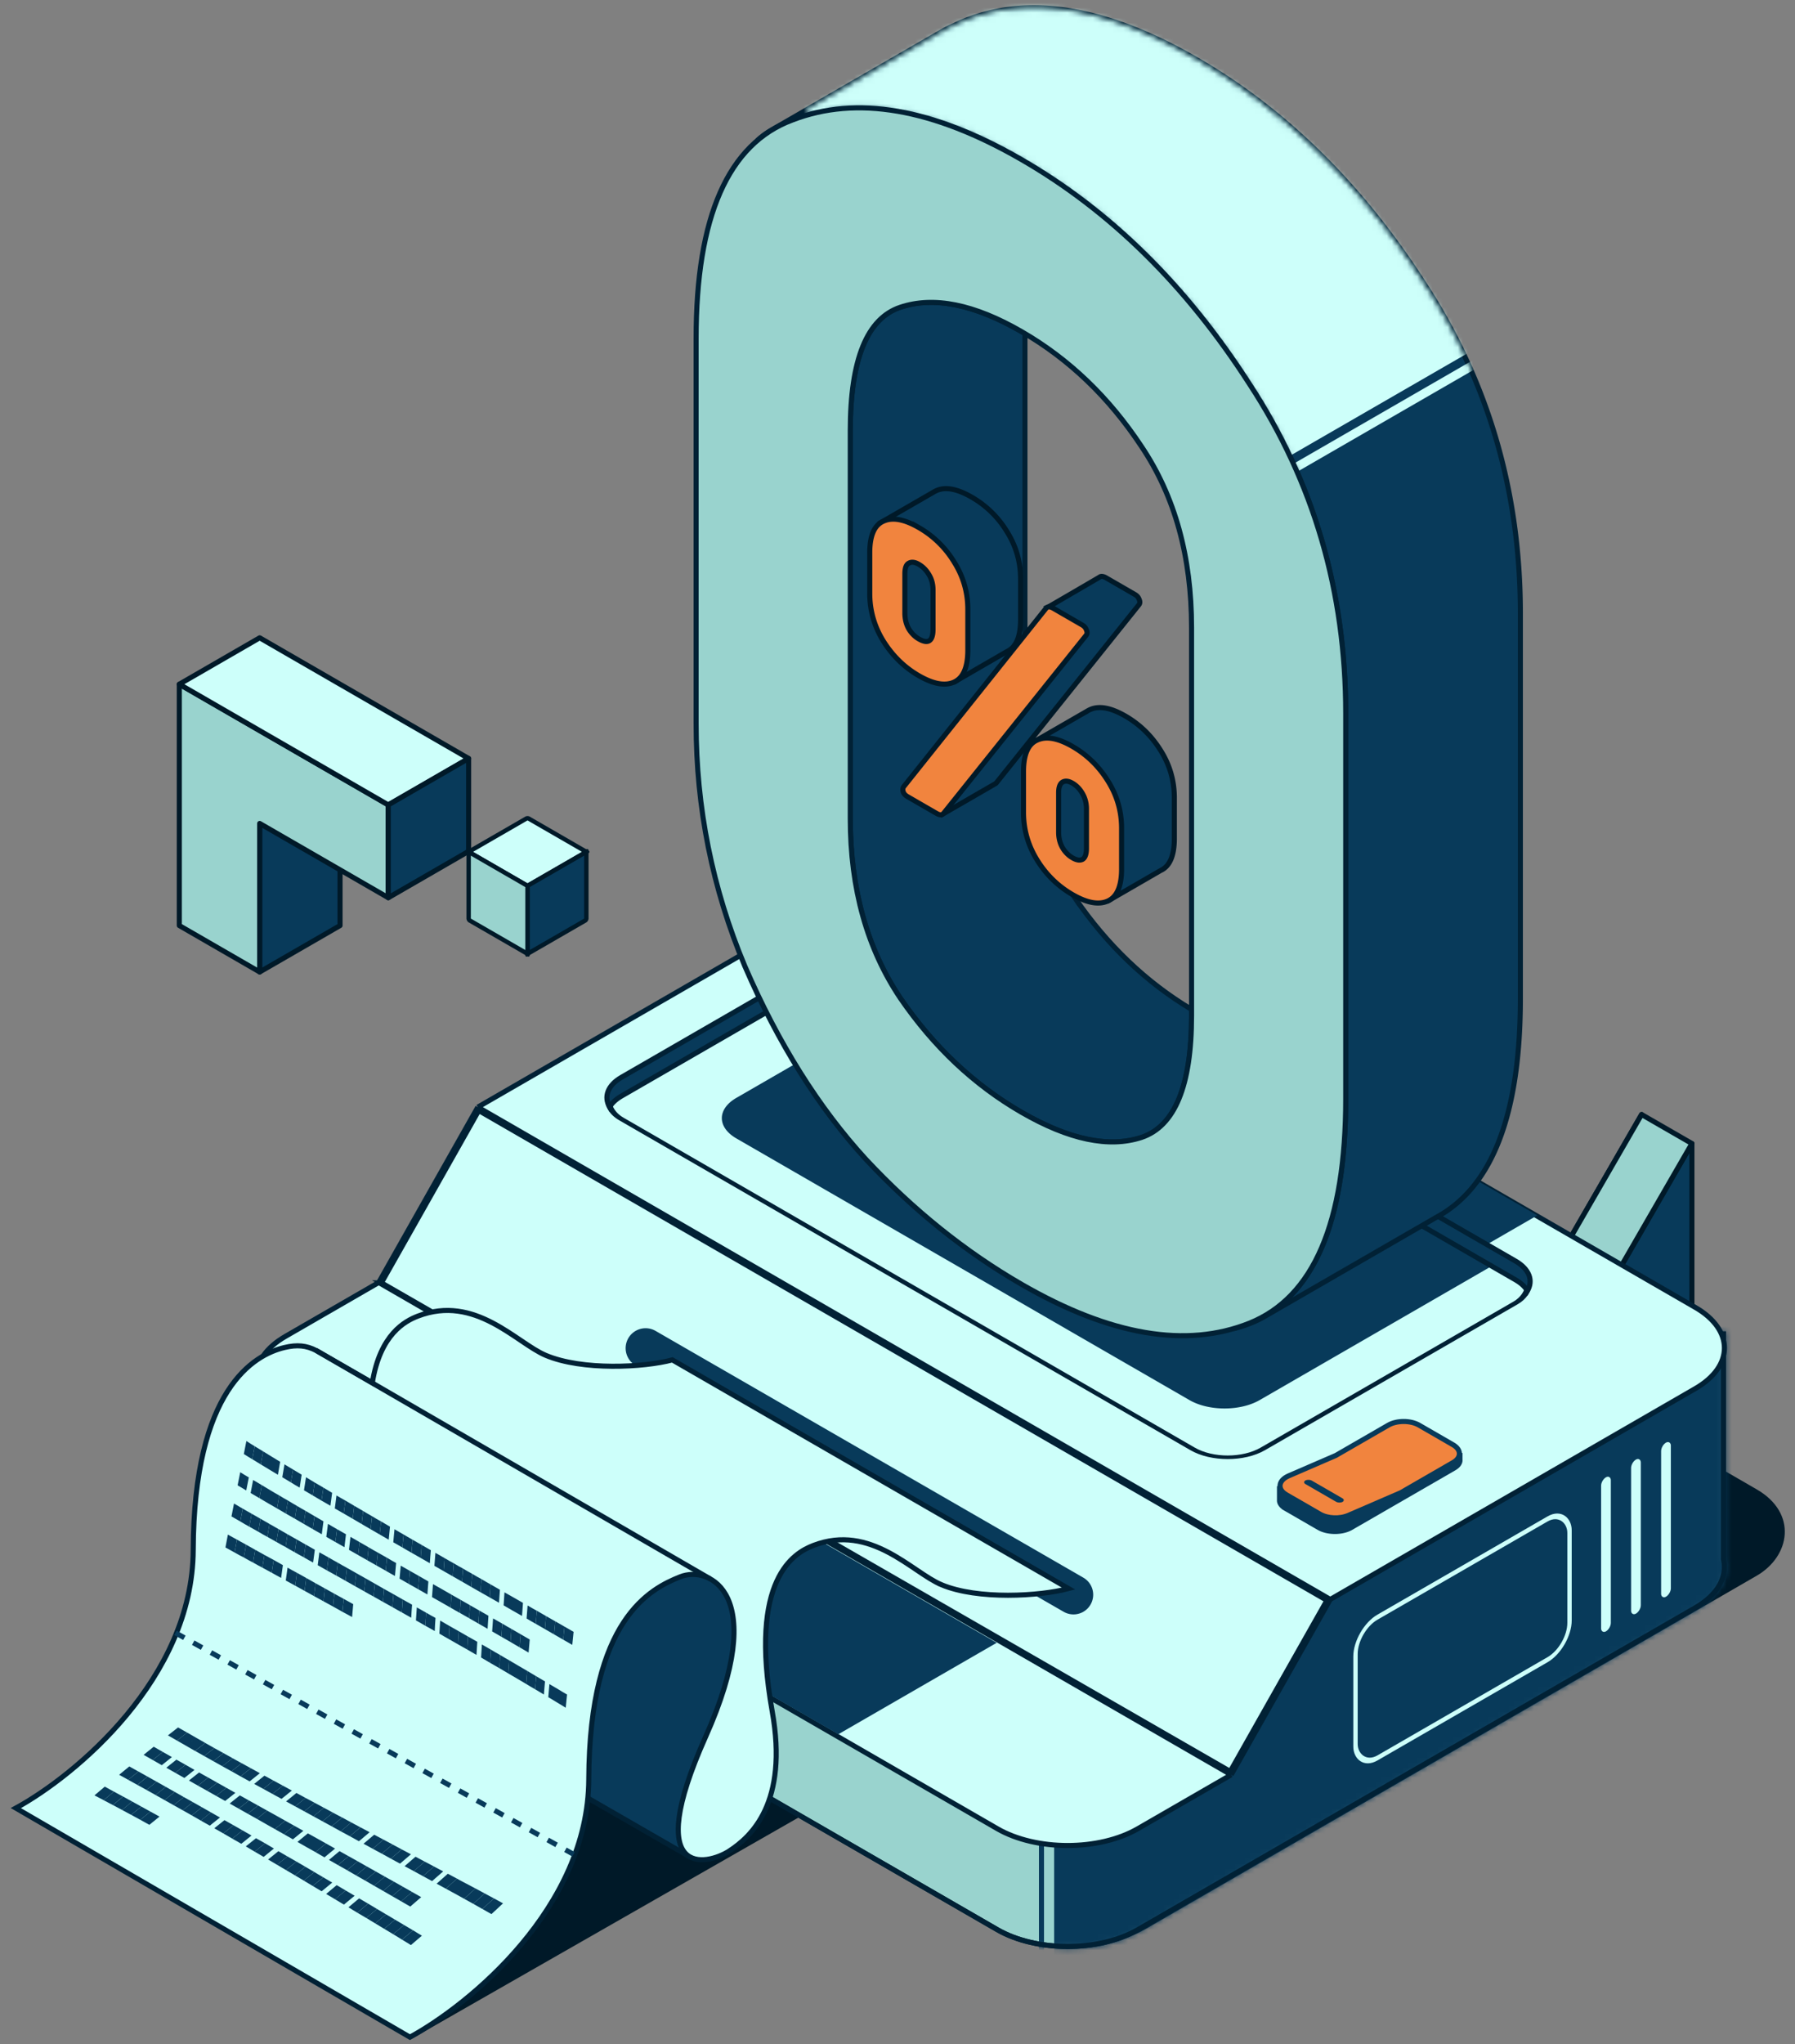 <?xml version="1.0" encoding="UTF-8"?>
<svg xmlns="http://www.w3.org/2000/svg" width="354" height="403" fill="none">
  <rect width="100%" height="100%" fill="#808080" stroke="none"/>
  <g clip-path="url(#a)">
    <path d="M80.883 402.134 5.192 357.021l75.691-46.623 85.506 42.848-85.506 48.888z" fill="#001928"></path>
    <rect width="187.825" height="173.156" rx="17" transform="scale(1.225 .708) rotate(45 -273.829 342.563)" fill="#001928"></rect>
    <path d="M323.745 219.738v32.821l-28.424 16.411 28.424-49.232z" fill="#CDFFFA" stroke="#001928" stroke-linecap="round" stroke-linejoin="round"></path>
    <path d="M333.671 225.464v32.822l-28.424 16.41 28.424-49.232z" fill="#083A5A" stroke="#001928" stroke-linecap="round" stroke-linejoin="round"></path>
    <path d="m333.671 225.46-9.926-5.722-28.424 49.239 9.926 5.715 28.424-49.232z" fill="#99D3CE" stroke="#001928" stroke-linecap="round" stroke-linejoin="round"></path>
    <path fill-rule="evenodd" clip-rule="evenodd" d="M193.938 219.918c-7.653-4.418-20.06-4.418-27.713 0l-90.522 52.263v-.404h-25.16v19.739h.006c.054 2.854 1.967 5.698 5.738 7.875l140.401 81.061c7.653 4.418 20.06 4.418 27.713 0l109.938-63.473c4.513-2.606 6.364-6.166 5.555-9.554V263h-47v14.05l-98.956-57.132z" fill="#99D3CE"></path>
    <path d="m166.225 219.918.25.433-.25-.433zm27.713 0-.25.433.25-.433zM75.703 272.181h-.5v.866l.75-.433-.25-.433zm0-.404h.5v-.5h-.5v.5zm-25.16 0v-.5h-.5v.5h.5zm0 19.739h-.5v.5h.5v-.5zm.006 0 .5-.009-.01-.491h-.49v.5zm5.738 7.875.25-.433-.25.433zm140.401 81.061-.25.433.25-.433zm27.713 0 .25.433-.25-.433zm109.938-63.473.25.433-.25-.433zm5.555-9.554h-.5v.058l.014.058.486-.116zm0-44.425h.5v-.5h-.5v.5zm-47 0v-.5h-.5v.5h.5zm0 14.05-.25.433.75.433v-.866h-.5zm-126.419-56.699c3.733-2.155 8.656-3.247 13.607-3.247 4.95 0 9.873 1.092 13.606 3.247l.5-.866c-3.92-2.263-9.027-3.381-14.106-3.381-5.08 0-10.187 1.118-14.107 3.381l.5.866zm-90.522 52.263 90.522-52.263-.5-.866-90.522 52.263.5.866zm.25-.433v-.404h-1v.404h1zm-.5-.904h-25.16v1h25.16v-1zm-25.66.5v19.739h1v-19.739h-1zm.5 20.239h.006v-1h-.007v1zm5.994 6.942c-3.681-2.126-5.439-4.834-5.489-7.451l-1 .019c.06 3.09 2.128 6.069 5.989 8.298l.5-.866zm140.401 81.061L56.537 298.958l-.5.866 140.401 81.061.5-.866zm27.213 0c-3.732 2.154-8.656 3.246-13.606 3.246-4.951 0-9.874-1.092-13.607-3.246l-.5.866c3.92 2.263 9.027 3.38 14.107 3.38 5.079 0 10.186-1.117 14.106-3.38l-.5-.866zm109.938-63.473-109.938 63.473.5.866 109.938-63.473-.5-.866zm5.319-9.005c.738 3.093-.915 6.462-5.319 9.005l.5.866c4.621-2.668 6.671-6.419 5.791-10.104l-.972.233zm.986-.116V263h-1v44.425h1zm-.5-44.925h-47v1h47v-1zm-47.5.5v14.05h1V263h-1zm-98.706-42.649 98.956 57.132.5-.866-98.956-57.132-.5.866z" fill="#012135"></path>
    <mask id="b" style="mask-type:alpha" maskUnits="userSpaceOnUse" x="50" y="216" width="291" height="169">
      <path fill-rule="evenodd" clip-rule="evenodd" d="M193.938 219.918c-7.653-4.418-20.06-4.418-27.713 0l-90.522 52.263v-.404h-25.16v19.739h.006c.054 2.854 1.967 5.698 5.738 7.875l140.401 81.061c7.653 4.418 20.06 4.418 27.713 0l109.938-63.473c4.513-2.606 6.364-6.166 5.555-9.554V263h-47v14.05l-98.956-57.132z" fill="#083A5A"></path>
      <path d="m166.225 219.918.25.433-.25-.433zm27.713 0-.25.433.25-.433zM75.703 272.181h-.5v.866l.75-.433-.25-.433zm0-.404h.5v-.5h-.5v.5zm-25.16 0v-.5h-.5v.5h.5zm0 19.739h-.5v.5h.5v-.5zm.006 0 .5-.009-.01-.491h-.49v.5zm5.738 7.875.25-.433-.25.433zm140.401 81.061-.25.433.25-.433zm27.713 0 .25.433-.25-.433zm109.938-63.473.25.433-.25-.433zm5.555-9.554h-.5v.058l.014.058.486-.116zm0-44.425h.5v-.5h-.5v.5zm-47 0v-.5h-.5v.5h.5zm0 14.05-.25.433.75.433v-.866h-.5zm-126.419-56.699c3.733-2.155 8.656-3.247 13.607-3.247 4.95 0 9.873 1.092 13.606 3.247l.5-.866c-3.92-2.263-9.027-3.381-14.106-3.381-5.08 0-10.187 1.118-14.107 3.381l.5.866zm-90.522 52.263 90.522-52.263-.5-.866-90.522 52.263.5.866zm.25-.433v-.404h-1v.404h1zm-.5-.904h-25.16v1h25.16v-1zm-25.66.5v19.739h1v-19.739h-1zm.5 20.239h.006v-1h-.007v1zm5.994 6.942c-3.681-2.126-5.439-4.834-5.489-7.451l-1 .019c.06 3.09 2.128 6.069 5.989 8.298l.5-.866zm140.401 81.061L56.537 298.958l-.5.866 140.401 81.061.5-.866zm27.213 0c-3.732 2.154-8.656 3.246-13.606 3.246-4.951 0-9.874-1.092-13.607-3.246l-.5.866c3.92 2.263 9.027 3.38 14.107 3.38 5.079 0 10.186-1.117 14.106-3.38l-.5-.866zm109.938-63.473-109.938 63.473.5.866 109.938-63.473-.5-.866zm5.319-9.005c.738 3.093-.915 6.462-5.319 9.005l.5.866c4.621-2.668 6.671-6.419 5.791-10.104l-.972.233zm.986-.116V263h-1v44.425h1zm-.5-44.925h-47v1h47v-1zm-47.5.5v14.05h1V263h-1zm-98.706-42.649 98.956 57.132.5-.866-98.956-57.132-.5.866z" fill="#012135"></path>
    </mask>
    <g mask="url(#b)" fill="#083A5A">
      <path d="M207.894 195.999h191v237h-191zM204.894 196.249h1v236.75h-1z"></path>
    </g>
    <path d="m166.225 219.919.25.433-.25-.433zm27.713 0-.25.433.25-.433zM75.703 272.182h-.5v.866l.75-.433-.25-.433zm0-.403h.5v-.5h-.5v.5zm-25.16 0v-.5h-.5v.5h.5zm0 19.738h-.5v.5h.5v-.5zm.006 0 .5-.009-.01-.491h-.49v.5zm5.738 7.875.25-.433-.25.433zm140.401 81.061-.25.433.25-.433zm27.713 0 .25.433-.25-.433zm109.938-63.473.25.433-.25-.433zm5.555-9.554h-.5v.059l.014.057.486-.116zm0-44.425h.5v-.5h-.5v.5zm-47 0v-.5h-.5v.5h.5zm0 14.051-.25.433.75.433v-.866h-.5zm-126.419-56.7c3.733-2.155 8.656-3.247 13.607-3.247 4.95 0 9.873 1.092 13.606 3.247l.5-.866c-3.92-2.263-9.027-3.381-14.106-3.381-5.08 0-10.187 1.118-14.107 3.381l.5.866zm-90.522 52.263 90.522-52.263-.5-.866-90.522 52.263.5.866zm.25-.433v-.403h-1v.403h1zm-.5-.903h-25.16v1h25.16v-1zm-25.66.5v19.738h1v-19.738h-1zm.5 20.238h.006v-1h-.007v1zm5.994 6.942c-3.681-2.125-5.439-4.834-5.489-7.451l-1 .019c.06 3.09 2.128 6.069 5.989 8.298l.5-.866zm140.401 81.061L56.537 298.959l-.5.866 140.401 81.061.5-.866zm27.213 0c-3.732 2.155-8.656 3.246-13.606 3.246-4.951 0-9.874-1.091-13.607-3.246l-.5.866c3.92 2.263 9.027 3.38 14.107 3.38 5.079 0 10.186-1.117 14.106-3.38l-.5-.866zm109.938-63.473L224.151 380.02l.5.866 109.938-63.473-.5-.866zm5.319-9.005c.738 3.093-.915 6.462-5.319 9.005l.5.866c4.621-2.668 6.671-6.419 5.791-10.103l-.972.232zm.986-.116v-44.425h-1v44.425h1zm-.5-44.925h-47v1h47v-1zm-47.5.5v14.051h1v-14.051h-1zm-98.706-42.649 98.956 57.133.5-.867-98.956-57.132-.5.866z" fill="#012135"></path>
    <path d="M166.227 176.712c7.653-4.418 20.06-4.418 27.713 0l140.401 81.061c7.653 4.418 7.653 11.582 0 16l-71.994 41.566-19.543 34.579-168.114-97.06 19.543-34.58 71.994-41.566z" fill="#CDFFFA"></path>
    <path d="m74.69 252.858 168.114 97.06-18.408 10.628c-7.653 4.419-20.06 4.419-27.713 0l-140.401-81.06c-7.653-4.419-7.653-11.582 0-16l18.408-10.628z" fill="#CDFFFA"></path>
    <path d="m262.347 315.339 71.994-41.566c7.653-4.418 7.653-11.582 0-16L193.94 176.712c-7.653-4.418-20.06-4.418-27.713 0l-71.994 41.566m168.114 97.061-19.543 34.579m19.543-34.579L94.233 218.278m0 0-19.543 34.58m0 0-18.408 10.628c-7.653 4.418-7.653 11.581 0 16l140.401 81.06c7.653 4.419 20.06 4.419 27.713 0l18.408-10.628M74.69 252.858l168.114 97.06" stroke="#012135"></path>
    <path d="m75.222 252.922 19.192-33.965 167.271 96.569-19.066 33.725-167.397-96.329z" fill="#CDFFFA" stroke="#012135"></path>
    <path fill="#083A5A" d="m93.364 264.305 103.202 59.584-31.236 18.034-103.202-59.584z"></path>
    <rect width="146.05" height="73.57" rx="8" transform="matrix(.866 .5 -.866 .5 179.354 179.852)" fill="#CDFFFA" stroke="#012135"></rect>
    <path d="M184.055 194.035c3.826-2.209 10.03-2.209 13.856 0l96.274 55.584-45.757 26.418c-3.826 2.209-10.03 2.209-13.856 0l-89.346-51.584c-3.826-2.209-3.826-5.791 0-8l38.829-22.418zM199.983 180.035l103.202 59.584-9.779 5.646-103.202-59.584zM209.77 317.779l-84.413-48.561a3.935 3.935 0 1 1 3.928-6.82l84.362 48.65a3.883 3.883 0 0 1-3.877 6.731z" fill="#083A5A"></path>
    <path fill-rule="evenodd" clip-rule="evenodd" d="M186.27 183.617c-3.826-2.209-10.03-2.209-13.856 0l-49.857 28.785c-2.74 1.582-3.518 3.868-2.334 5.85.47-.786 1.248-1.523 2.334-2.15l49.857-28.785c3.826-2.21 10.03-2.21 13.856 0l112.627 65.024c1.086.628 1.864 1.365 2.334 2.151 1.184-1.982.406-4.268-2.334-5.85L186.27 183.617z" fill="#083A5A"></path>
    <path d="m172.414 183.617-.25-.433.25.433zm13.856 0-.25.433.25-.433zm-63.713 28.785-.25-.433.25.433zm-2.334 5.85-.429.257.429.718.429-.718-.429-.257zm2.334-2.15-.25-.433.25.433zm49.857-28.785-.25-.433.25.433zm13.856 0-.25.433.25-.433zm112.627 65.024.25-.433-.25.433zm2.334 2.151-.43.256.43.718.429-.718-.429-.256zm-2.334-5.85-.25.433.25-.433zM172.664 184.05c1.819-1.05 4.235-1.59 6.678-1.59 2.443 0 4.859.54 6.678 1.59l.5-.866c-2.007-1.158-4.606-1.724-7.178-1.724s-5.171.566-7.178 1.724l.5.866zm-49.857 28.785 49.857-28.785-.5-.866-49.857 28.785.5.866zm-2.155 5.161c-.517-.867-.598-1.774-.267-2.64.337-.88 1.119-1.769 2.422-2.521l-.5-.866c-1.438.831-2.414 1.876-2.856 3.03-.446 1.167-.324 2.394.343 3.51l.858-.513zm0 .513c.416-.696 1.124-1.379 2.155-1.974l-.5-.866c-1.142.659-1.99 1.451-2.513 2.327l.858.513zm2.155-1.974 49.857-28.785-.5-.866-49.857 28.785.5.866zm49.857-28.785c1.819-1.051 4.235-1.59 6.678-1.59 2.443 0 4.859.539 6.678 1.59l.5-.866c-2.007-1.159-4.606-1.724-7.178-1.724s-5.171.565-7.178 1.724l.5.866zm13.356 0 112.627 65.024.5-.866-112.627-65.024-.5.866zm112.627 65.024c1.031.596 1.738 1.279 2.154 1.974l.859-.513c-.523-.875-1.372-1.668-2.513-2.327l-.5.866zm0-3.699c1.302.752 2.085 1.641 2.421 2.521.332.866.251 1.773-.267 2.639l.859.513c.666-1.115.789-2.342.343-3.509-.442-1.154-1.418-2.2-2.856-3.03l-.5.866zM186.02 184.05l112.627 65.025.5-.866-112.627-65.025-.5.866z" fill="#012135"></path>
    <path d="m116.012 354.556 19.886 11.45 8.37-9.695 3.773-33.351-5.112-18.015-34.082 16.919 7.165 32.692z" fill="#083A5A" stroke="#012135"></path>
    <path d="M185.633 312.428c7.211 3.045 19.482 2.275 25.104.773l-78.142-45.085c-5.621 1.502-17.758 2.144-24.97-.901-5.793-2.446-13.903-12.102-25.233-7.724-2.523.975-7.438 3.569-8.963 13.14l-11.056-6.358c-1.944-1.005-3.77-1.187-6.243-.603-6.072 1.436-17.895 8.24-18.024 39.909-.103 25.336-23.266 44.507-34.981 50.901l77.715 45.164c11.715-6.394 35.171-25.516 35.274-50.852.129-31.669 12.23-37.591 18.023-39.909 5.794-2.317 17.637 3.348 5.021 31.541-12.616 28.194.258 25.362 4.635 22.53 4.377-2.833 11.715-9.527 8.496-27.551-4.682-26.221 4.359-31.25 8.111-32.699 11.329-4.378 19.439 5.278 25.233 7.724z" fill="#CDFFFA" stroke="#012135"></path>
    <path d="m140.103 311.318-77.76-45.064" stroke="#012135"></path>
    <path d="m252.336 295.748-.001.017c-.033.49.267 1.096 1.162 1.613l-.25.433.25-.433 6.608 3.815c.849.49 1.993.749 3.164.749s2.316-.259 3.164-.749l-14.097-5.445zm0 0v-2.228h2.514l.116-.067 18.864-10.891c.848-.49 1.993-.75 3.164-.75s2.315.26 3.164.75l5.277 3.047.016.009.017.008 2.456 1.184v.986l.002.021a1.08 1.08 0 0 1 0 .197v.006l-.001.009c-.045.444-.373.971-1.159 1.425l-20.333 11.739-14.097-5.445z" fill="#083A5A" stroke="#083A5A"></path>
    <path d="m263.412 286.972.035-.015.031-.018 10.315-5.955c1.674-.967 4.388-.967 6.062 0l6.705 3.871c1.674.966 1.674 2.533 0 3.5l-10.284 5.937-10.346 4.472c-1.706.737-4.092.639-5.599-.231l-6.634-3.83c-1.846-1.066-1.627-2.828.462-3.732l9.253-3.999z" fill="#F1843E" stroke="#083A5A"></path>
    <rect width="1.408" height="8.452" rx=".704" transform="matrix(.866 -.5 .866 .5 256.833 292.242)" fill="#083A5A"></rect>
    <path d="M67.062 153.201v29.282l-15.85 9.151v-29.282l15.85-9.151z" fill="#083A5A" stroke="#001928" stroke-linecap="round" stroke-linejoin="round"></path>
    <path transform="matrix(-.866 .5 .866 .5 104.033 161.25)" fill="#CDFFFA" stroke="#001928" stroke-linecap="round" stroke-linejoin="round" d="M0 0h13.403v13.403H0z"></path>
    <path transform="matrix(-.866 .5 0 1 115.638 167.953)" fill="#083A5A" stroke="#001928" stroke-linecap="round" stroke-linejoin="round" d="M0 0h13.403v13.403H0z"></path>
    <path transform="matrix(-.866 -.5 0 1 104.033 174.652)" fill="#99D3CE" stroke="#001928" stroke-linecap="round" stroke-linejoin="round" d="M0 0h13.403v13.403H0z"></path>
    <path fill-rule="evenodd" clip-rule="evenodd" d="m51.215 144.049 25.36 14.642v18.301l-25.36-14.641v29.283l-15.85-9.151v-47.585h0l15.85 9.151z" fill="#99D3CE" stroke="#001928" stroke-linecap="round" stroke-linejoin="round"></path>
    <path d="m51.213 125.75 41.209 23.792-15.85 9.151-41.21-23.792 15.85-9.151z" fill="#CDFFFA" stroke="#001928" stroke-linecap="round" stroke-linejoin="round"></path>
    <path d="m76.572 158.695 15.85-9.151v18.302l-15.85 9.151v-18.302z" fill="#083A5A" stroke="#001928" stroke-linecap="round" stroke-linejoin="round"></path>
    <path d="M33.117 342.147c.669-.53 1.334-1.052 1.997-1.566.597.342 1.193.68 1.79 1.014-.67.523-1.335 1.049-1.995 1.578l-1.791-1.026z" fill="#083A5A"></path>
    <path d="M34.909 343.173c.66-.529 1.325-1.055 1.995-1.578.596.334 1.193.676 1.79 1.026l-2.007 1.568-1.778-1.016zM36.687 344.189l2.008-1.568c.596.334 1.189.673 1.778 1.015-.661.522-1.326 1.048-1.995 1.579a125.11 125.11 0 0 1-1.79-1.026z" fill="#083A5A"></path>
    <path d="M38.478 345.215c.669-.531 1.334-1.057 1.995-1.579.596.335 1.193.673 1.79 1.015-.661.522-1.327 1.044-1.996 1.566l-1.789-1.002z" fill="#083A5A"></path>
    <path d="M40.267 346.217c.67-.522 1.335-1.044 1.996-1.566.603.325 1.203.655 1.8.99-.67.53-1.334 1.06-1.995 1.589-.596-.342-1.197-.679-1.801-1.013z" fill="#083A5A"></path>
    <path d="M42.069 347.23c.66-.529 1.325-1.059 1.993-1.589.596.334 1.197.668 1.8 1.001-.669.523-1.337 1.053-2.005 1.591l-1.788-1.003z" fill="#083A5A"></path>
    <path d="M43.857 348.233c.668-.538 1.336-1.068 2.005-1.591.597.334 1.196.664 1.8.99l-2.006 1.591a135.99 135.99 0 0 1-1.799-.99z" fill="#083A5A"></path>
    <path d="m45.656 349.223 2.006-1.591c.596.334 1.196.664 1.799.99-.676.531-1.352 1.066-2.027 1.605-.597-.334-1.19-.669-1.778-1.004z" fill="#083A5A"></path>
    <path d="M47.434 350.227c.675-.539 1.35-1.074 2.027-1.605.587.327 1.183.654 1.786.98-.675.539-1.347 1.077-2.014 1.615l-1.8-.99zM50.127 351.718c.674-.546 1.35-1.089 2.025-1.628.596.335 1.195.661 1.797.979-.674.546-1.349 1.089-2.024 1.628-.596-.327-1.195-.653-1.798-.979z" fill="#083A5A"></path>
    <path d="M51.925 352.697c.675-.539 1.35-1.082 2.025-1.628l1.809.977c-.682.547-1.36 1.094-2.035 1.641l-1.8-.99z" fill="#083A5A"></path>
    <path d="M53.724 353.687c.674-.547 1.353-1.094 2.035-1.641.594.319 1.194.645 1.798.978-.675.547-1.353 1.094-2.035 1.641-.595-.319-1.194-.645-1.798-.978zM56.416 355.166l2.044-1.665c.596.327 1.195.653 1.798.979l-2.044 1.665c-.603-.326-1.203-.652-1.798-.979z" fill="#083A5A"></path>
    <path d="m58.214 356.145 2.044-1.665c.602.318 1.205.64 1.808.965-.688.564-1.373 1.123-2.054 1.678-.603-.325-1.203-.652-1.798-.978z" fill="#083A5A"></path>
    <path d="M60.012 357.123c.681-.555 1.366-1.114 2.054-1.678.595.319 1.194.641 1.797.967l-2.052 1.701c-.603-.326-1.203-.655-1.8-.99z" fill="#083A5A"></path>
    <path d="m61.81 358.113 2.053-1.701c.602.318 1.205.644 1.81.977a357.25 357.25 0 0 0-2.064 1.703 160.08 160.08 0 0 0-1.798-.979z" fill="#083A5A"></path>
    <path d="M63.609 359.092a357.25 357.25 0 0 1 2.063-1.703l1.807.954c-.694.58-1.385 1.156-2.072 1.727-.604-.326-1.203-.652-1.798-.978z" fill="#083A5A"></path>
    <path d="M65.407 360.07c.687-.571 1.378-1.147 2.072-1.727.603.326 1.202.648 1.797.967-.694.58-1.388 1.164-2.082 1.751-.604-.333-1.2-.664-1.787-.991z" fill="#083A5A"></path>
    <path d="M67.194 361.061c.694-.587 1.388-1.171 2.082-1.751.603.326 1.206.648 1.808.966-.694.587-1.391 1.171-2.093 1.752a123.95 123.95 0 0 0-1.797-.967z" fill="#083A5A"></path>
    <path d="M68.99 362.028c.703-.581 1.4-1.165 2.094-1.752.603.326 1.206.647 1.808.965-.7.597-1.401 1.189-2.102 1.777l-1.8-.99zM71.695 363.507c.7-.589 1.402-1.181 2.102-1.777.603.326 1.21.647 1.82.964-.708.597-1.416 1.198-2.123 1.803-.597-.335-1.196-.665-1.8-.99z" fill="#083A5A"></path>
    <path d="M73.494 364.497c.707-.605 1.415-1.206 2.123-1.803.603.326 1.206.648 1.808.966-.707.605-1.419 1.206-2.135 1.803-.594-.318-1.193-.641-1.796-.966z" fill="#083A5A"></path>
    <path d="M75.29 365.463c.716-.597 1.428-1.198 2.135-1.803.603.326 1.202.648 1.797.967-.707.612-1.418 1.221-2.133 1.826-.603-.325-1.203-.655-1.799-.99z" fill="#083A5A"></path>
    <path d="M77.09 366.453c.714-.605 1.425-1.214 2.132-1.826.61.317 1.216.639 1.82.964-.715.613-1.43 1.226-2.143 1.84a112.97 112.97 0 0 1-1.81-.978zM79.793 367.932c.721-.622 1.438-1.243 2.152-1.864.61.325 1.217.647 1.82.965-.72.629-1.442 1.254-2.163 1.876l-1.809-.977z" fill="#083A5A"></path>
    <path d="M81.602 368.909c.721-.622 1.442-1.247 2.162-1.876.611.325 1.218.646 1.82.964-.728.63-1.452 1.264-2.17 1.901-.604-.326-1.208-.656-1.812-.989z" fill="#083A5A"></path>
    <path d="M83.413 369.898c.72-.637 1.443-1.271 2.171-1.901.61.31 1.216.631 1.82.965-.727.637-1.458 1.276-2.193 1.914-.595-.319-1.194-.645-1.798-.978zM86.106 371.389c.734-.654 1.47-1.308 2.212-1.963.595.326 1.198.648 1.808.965-.74.663-1.477 1.321-2.21 1.975l-1.81-.977z" fill="#083A5A"></path>
    <path d="M87.916 372.366c.733-.654 1.47-1.312 2.21-1.975a79.86 79.86 0 0 0 1.82.976l-2.22 1.988c-.603-.326-1.206-.655-1.81-.989zM89.727 373.355l2.22-1.988c.61.318 1.216.639 1.82.965a530.48 530.48 0 0 1-2.24 2.025 255.38 255.38 0 0 0-1.8-1.002z" fill="#083A5A"></path>
    <path d="M91.527 374.357a530.48 530.48 0 0 0 2.24-2.025c.61.317 1.217.642 1.82.976-.752.687-1.502 1.37-2.248 2.049l-1.812-1z" fill="#083A5A"></path>
    <path d="m93.339 375.357 2.249-2.049c.602.318 1.209.643 1.82.976-.759.703-1.519 1.399-2.28 2.087-.596-.342-1.193-.68-1.79-1.014z" fill="#083A5A"></path>
    <path d="M95.129 376.371c.76-.688 1.52-1.384 2.28-2.087.603.325 1.202.652 1.797.978-.765.72-1.527 1.428-2.287 2.123-.597-.342-1.194-.68-1.79-1.014zM28.323 345.985c.668-.538 1.332-1.072 1.993-1.602.596.335 1.193.677 1.791 1.026-.66.53-1.325 1.06-1.994 1.59-.596-.334-1.193-.672-1.79-1.014z" fill="#083A5A"></path>
    <path d="M30.113 346.999c.669-.53 1.333-1.06 1.994-1.59.596.335 1.193.673 1.79 1.015-.66.529-1.325 1.063-1.992 1.601-.598-.35-1.195-.692-1.792-1.026zM32.799 348.526c.668-.538 1.332-1.072 1.992-1.601.597.334 1.193.672 1.79 1.014l-2.005 1.591c-.596-.334-1.189-.669-1.777-1.004z" fill="#083A5A"></path>
    <path d="m34.576 349.53 2.005-1.591c.589.335 1.182.674 1.779 1.016-.661.529-1.326 1.059-1.994 1.589a216.47 216.47 0 0 1-1.79-1.014zM37.26 351.046l2.006-1.591c.597.342 1.193.676 1.788 1.003a325.14 325.14 0 0 1-2.004 1.602c-.596-.334-1.193-.672-1.79-1.014z" fill="#083A5A"></path>
    <path d="M39.05 352.06a325.14 325.14 0 0 0 2.004-1.602c.597.334 1.193.672 1.79 1.014l-2.005 1.591a113.97 113.97 0 0 1-1.789-1.003z" fill="#083A5A"></path>
    <path d="m40.84 353.063 2.004-1.591c.596.326 1.192.661 1.789 1.003a325.14 325.14 0 0 0-2.004 1.602c-.596-.334-1.193-.672-1.79-1.014z" fill="#083A5A"></path>
    <path d="M42.629 354.077a325.14 325.14 0 0 1 2.004-1.602l1.789 1.002c-.675.539-1.347 1.074-2.016 1.604-.597-.342-1.19-.676-1.777-1.004zM45.3 355.582a325.14 325.14 0 0 1 2.005-1.602c.595.327 1.191.661 1.788 1.003-.667.538-1.34 1.072-2.015 1.603a162.72 162.72 0 0 1-1.777-1.004z" fill="#083A5A"></path>
    <path d="M47.078 356.586c.676-.531 1.348-1.065 2.015-1.603.596.326 1.192.657 1.788.991a205.83 205.83 0 0 1-2.013 1.627c-.596-.335-1.193-.673-1.79-1.015z" fill="#083A5A"></path>
    <path d="M48.868 357.601a205.83 205.83 0 0 0 2.013-1.627c.604.333 1.204.667 1.8 1.001-.674.547-1.35 1.09-2.024 1.628l-1.79-1.002z" fill="#083A5A"></path>
    <path d="M50.657 358.603c.675-.538 1.35-1.081 2.024-1.628.596.327 1.191.657 1.788.992l-2.034 1.652c-.59-.343-1.182-.681-1.779-1.016zM52.435 359.619l2.034-1.652 1.788 1.002a155.3 155.3 0 0 0-2.045 1.654c-.596-.334-1.189-.669-1.777-1.004z" fill="#083A5A"></path>
    <path d="M54.212 360.623a155.3 155.3 0 0 1 2.045-1.654c.589.335 1.18.666 1.776.993l-2.044 1.665c-.596-.334-1.188-.669-1.777-1.004z" fill="#083A5A"></path>
    <path d="m55.99 361.627 2.043-1.665c.597.342 1.194.676 1.79 1.002-.681.563-1.366 1.123-2.055 1.678-.589-.335-1.182-.673-1.779-1.015zM58.663 363.155c.68-.562 1.365-1.126 2.053-1.689.597.334 1.192.664 1.788.991l-2.062 1.714c-.59-.343-1.182-.681-1.779-1.016zM60.442 364.171l2.062-1.714c.597.342 1.193.676 1.789 1.003-.688.571-1.38 1.139-2.075 1.703-.588-.327-1.18-.658-1.776-.992z" fill="#083A5A"></path>
    <path d="M62.218 365.163c.695-.564 1.387-1.132 2.075-1.703l1.788 1.002-2.084 1.728a79.405 79.405 0 0 1-1.78-1.027zM64.881 366.704c.694-.587 1.388-1.167 2.083-1.739.597.342 1.194.676 1.789 1.003-.702.58-1.4 1.164-2.093 1.752-.59-.343-1.182-.681-1.779-1.016z" fill="#083A5A"></path>
    <path d="M66.66 367.72c.693-.588 1.391-1.172 2.093-1.752.597.342 1.193.676 1.789 1.003-.701.588-1.4 1.172-2.094 1.752l-1.788-1.003z" fill="#083A5A"></path>
    <path d="M68.448 368.723c.695-.58 1.393-1.164 2.094-1.752.596.334 1.193.672 1.79 1.014l-2.104 1.765a88.006 88.006 0 0 1-1.78-1.027z" fill="#083A5A"></path>
    <path d="m70.228 369.75 2.104-1.765c.595.326 1.191.661 1.788 1.003-.708.596-1.412 1.189-2.114 1.777a135.45 135.45 0 0 1-1.778-1.015z" fill="#083A5A"></path>
    <path d="M72.006 370.765c.702-.588 1.406-1.181 2.114-1.777.597.334 1.193.672 1.79 1.014-.715.597-1.427 1.195-2.135 1.792l-1.769-1.029z" fill="#083A5A"></path>
    <path d="M73.775 371.794c.708-.597 1.42-1.195 2.135-1.792.588.327 1.184.658 1.788.991-.714.613-1.425 1.222-2.132 1.826a116.61 116.61 0 0 0-1.791-1.025z" fill="#083A5A"></path>
    <path d="M75.566 372.819c.707-.604 1.418-1.213 2.132-1.826.597.342 1.194.68 1.79 1.014l-2.143 1.839c-.598-.349-1.19-.692-1.78-1.027z" fill="#083A5A"></path>
    <path d="m77.345 373.846 2.143-1.839c.597.342 1.194.68 1.79 1.015-.722.613-1.44 1.227-2.154 1.84-.589-.335-1.182-.674-1.779-1.016z" fill="#083A5A"></path>
    <path d="M79.124 374.862c.714-.613 1.432-1.227 2.154-1.84.597.342 1.194.68 1.79 1.014-.721.621-1.439 1.243-2.152 1.863-.597-.342-1.194-.687-1.792-1.037zM23.493 349.919c.673-.554 1.344-1.104 2.01-1.65.597.335 1.197.669 1.8 1.002a677.71 677.71 0 0 0-2.011 1.638 135.99 135.99 0 0 0-1.8-.99z" fill="#083A5A"></path>
    <path d="M25.292 350.909a677.71 677.71 0 0 1 2.012-1.638l1.789 1.003c-.668.538-1.335 1.083-2 1.637a373.03 373.03 0 0 0-1.801-1.002z" fill="#083A5A"></path>
    <path d="M27.092 351.911c.666-.554 1.333-1.099 2-1.637.598.342 1.194.676 1.79 1.002-.66.545-1.323 1.087-1.99 1.625-.605-.334-1.204-.664-1.8-.99z" fill="#083A5A"></path>
    <path d="M28.891 352.901c.668-.538 1.331-1.08 1.99-1.625.605.342 1.206.679 1.802 1.014l-2.003 1.614-1.789-1.003z" fill="#083A5A"></path>
    <path d="m30.68 353.904 2.003-1.614c.596.334 1.188.668 1.777 1.003l-2.003 1.615c-.596-.335-1.189-.669-1.777-1.004z" fill="#083A5A"></path>
    <path d="m32.457 354.908 2.003-1.615c.596.335 1.193.673 1.79 1.015a325.14 325.14 0 0 0-2.004 1.602l-1.789-1.002z" fill="#083A5A"></path>
    <path d="M34.246 355.91a325.14 325.14 0 0 1 2.004-1.602l1.789 1.002c-.668.539-1.336 1.073-2.004 1.603l-1.79-1.003z" fill="#083A5A"></path>
    <path d="M36.035 356.913c.668-.53 1.336-1.064 2.004-1.603.596.335 1.188.669 1.777 1.004-.66.545-1.323 1.083-1.992 1.613-.596-.342-1.193-.68-1.79-1.014z" fill="#083A5A"></path>
    <path d="M37.825 357.927c.668-.53 1.332-1.068 1.99-1.613.598.342 1.195.68 1.79 1.015-.668.53-1.335 1.068-2.002 1.614-.59-.343-1.182-.681-1.779-1.016z" fill="#083A5A"></path>
    <path d="M39.603 358.943c.667-.546 1.334-1.084 2.003-1.614.597.342 1.19.68 1.778 1.015a148.28 148.28 0 0 0-2.004 1.603c-.596-.334-1.189-.669-1.777-1.004zM42.264 360.461a367.95 367.95 0 0 1 2.004-1.603c.589.335 1.181.67 1.777 1.004-.666.546-1.334 1.084-2.002 1.614-.597-.342-1.19-.68-1.779-1.015z" fill="#083A5A"></path>
    <path d="M44.043 361.476c.668-.53 1.336-1.068 2.002-1.614.59.343 1.182.682 1.779 1.016-.668.538-1.339 1.08-2.013 1.627l-1.768-1.029z" fill="#083A5A"></path>
    <path d="M45.81 362.505c.675-.547 1.346-1.089 2.014-1.627.59.343 1.182.681 1.778 1.015-.674.547-1.345 1.089-2.013 1.627-.597-.342-1.19-.68-1.778-1.015zM48.473 364.034c.668-.538 1.34-1.076 2.014-1.615.589.335 1.181.67 1.778 1.004-.674.554-1.352 1.105-2.034 1.652-.583-.351-1.169-.698-1.758-1.041z" fill="#083A5A"></path>
    <path d="M50.23 365.075c.683-.547 1.36-1.098 2.035-1.652.59.35 1.175.694 1.756 1.03-.674.546-1.348 1.096-2.022 1.651-.59-.351-1.18-.694-1.768-1.029zM52.871 366.619c.682-.547 1.36-1.094 2.035-1.641.589.335 1.178.678 1.768 1.029-.674.546-1.352 1.097-2.033 1.652-.59-.351-1.18-.697-1.77-1.04z" fill="#083A5A"></path>
    <path d="M54.64 367.659c.682-.555 1.36-1.106 2.034-1.652.597.334 1.19.672 1.779 1.015-.688.564-1.373 1.123-2.055 1.678-.582-.351-1.168-.698-1.757-1.041z" fill="#083A5A"></path>
    <path d="M56.398 368.7c.682-.555 1.367-1.114 2.055-1.678.59.351 1.18.693 1.768 1.028-.688.564-1.373 1.127-2.053 1.69-.59-.351-1.18-.697-1.77-1.04z" fill="#083A5A"></path>
    <path d="M58.168 369.74c.68-.563 1.365-1.126 2.053-1.69.59.351 1.18.697 1.77 1.04-.69.564-1.381 1.128-2.077 1.692-.582-.343-1.164-.691-1.746-1.042z" fill="#083A5A"></path>
    <path d="M59.914 370.782c.696-.564 1.388-1.128 2.076-1.692.59.351 1.176.698 1.758 1.041-.696.565-1.388 1.132-2.075 1.704a349.64 349.64 0 0 1-1.76-1.053z" fill="#083A5A"></path>
    <path d="M61.673 371.835c.687-.572 1.379-1.139 2.075-1.704.589.335 1.178.682 1.77 1.04l-2.086 1.716c-.583-.351-1.169-.702-1.76-1.052zM64.317 373.413l2.083-1.739c.591.358 1.181.708 1.77 1.051-.702.573-1.4 1.149-2.095 1.729-.59-.343-1.175-.69-1.758-1.041z" fill="#083A5A"></path>
    <path d="M66.075 374.454c.694-.58 1.393-1.156 2.096-1.729.589.343 1.179.689 1.769 1.04l-2.106 1.742a83.338 83.338 0 0 1-1.76-1.053zM68.72 376.044l2.104-1.765c.59.351 1.18.697 1.77 1.04a306.47 306.47 0 0 0-2.125 1.79c-.591-.358-1.174-.713-1.749-1.065z" fill="#083A5A"></path>
    <path d="M70.469 377.109c.7-.596 1.408-1.192 2.124-1.79.584.359 1.17.71 1.76 1.053l-2.115 1.777c-.59-.35-1.18-.697-1.77-1.04z" fill="#083A5A"></path>
    <path d="m72.238 378.149 2.114-1.777c.59.342 1.18.693 1.77 1.051l-2.124 1.79c-.59-.35-1.177-.705-1.76-1.064z" fill="#083A5A"></path>
    <path d="m73.998 379.213 2.125-1.79c.589.343 1.18.693 1.77 1.051a240.36 240.36 0 0 1-2.135 1.804c-.582-.352-1.169-.706-1.76-1.065z" fill="#083A5A"></path>
    <path d="M75.758 380.278a240.36 240.36 0 0 0 2.135-1.804c.598.35 1.192.7 1.782 1.051-.714.613-1.429 1.218-2.145 1.816a194.77 194.77 0 0 0-1.772-1.063z" fill="#083A5A"></path>
    <path d="M77.53 381.341c.716-.598 1.431-1.203 2.145-1.816l1.77 1.051c-.72.621-1.442 1.235-2.165 1.842a62.38 62.38 0 0 0-1.75-1.077z" fill="#083A5A"></path>
    <path d="M79.28 382.418c.723-.607 1.445-1.221 2.166-1.842.59.358 1.178.713 1.76 1.064-.722.614-1.444 1.232-2.165 1.853a84.575 84.575 0 0 0-1.76-1.075zM18.628 353.975c.687-.579 1.366-1.154 2.038-1.723.604.333 1.203.659 1.798.978a394.51 394.51 0 0 0-2.017 1.697 82.821 82.821 0 0 0-1.819-.952z" fill="#083A5A"></path>
    <path d="M20.447 354.927a394.51 394.51 0 0 1 2.017-1.697c.604.333 1.207.659 1.81.977-.674.554-1.344 1.112-2.009 1.673-.61-.317-1.216-.635-1.818-.953z" fill="#083A5A"></path>
    <path d="M22.265 355.88c.665-.561 1.335-1.119 2.008-1.673.604.326 1.203.656 1.8.99-.667.546-1.334 1.095-2 1.649-.602-.318-1.205-.64-1.808-.966z" fill="#083A5A"></path>
    <path d="M24.073 356.846c.666-.554 1.333-1.103 2-1.649.603.326 1.202.656 1.799.99-.668.538-1.335 1.08-2.002 1.626a134.53 134.53 0 0 1-1.797-.967z" fill="#083A5A"></path>
    <path d="M25.87 357.813c.667-.546 1.334-1.088 2.002-1.626.603.326 1.202.656 1.799.99l-2.003 1.614c-.596-.326-1.195-.653-1.798-.978z" fill="#083A5A"></path>
    <path d="m27.668 358.791 2.003-1.614 1.786.98c-.667.545-1.334 1.087-2.002 1.625-.596-.334-1.192-.664-1.787-.991zM48.09 286.675c.16-.85.33-1.71.5-2.57.54.36 1.08.7 1.64 1.04-.17.85-.33 1.71-.48 2.55-.57-.33-1.12-.67-1.66-1.02z" fill="#083A5A"></path>
    <path d="M49.75 287.695c.15-.84.31-1.7.48-2.55.55.33 1.11.67 1.67 1.01-.15.85-.32 1.72-.47 2.57-.56-.33-1.13-.68-1.68-1.03z" fill="#083A5A"></path>
    <path d="M51.43 288.725c.15-.85.32-1.72.47-2.57.55.35 1.1.69 1.67 1.03l-.45 2.56c-.56-.34-1.13-.68-1.69-1.02zM53.12 289.745l.45-2.56c.55.34 1.11.68 1.68 1.02-.15.85-.29 1.71-.44 2.56-.57-.34-1.13-.68-1.69-1.02zM55.67 291.255c.14-.83.28-1.68.43-2.54.55.34 1.12.68 1.69 1.01-.14.86-.28 1.71-.41 2.55-.58-.33-1.15-.67-1.71-1.02z" fill="#083A5A"></path>
    <path d="M57.38 292.275c.13-.84.27-1.69.41-2.55.56.34 1.13.69 1.7 1.02-.14.86-.27 1.71-.39 2.56-.58-.33-1.15-.67-1.72-1.03zM59.95 293.825c.13-.86.26-1.71.4-2.57.57.35 1.13.69 1.7 1.03-.12.85-.25 1.7-.37 2.56-.58-.34-1.15-.69-1.73-1.02z" fill="#083A5A"></path>
    <path d="M61.68 294.845c.12-.86.25-1.71.37-2.56.58.35 1.15.68 1.73 1.01-.12.85-.24 1.72-.37 2.57-.58-.34-1.16-.68-1.73-1.02z" fill="#083A5A"></path>
    <path d="M63.41 295.865c.13-.85.25-1.72.37-2.57.58.36 1.14.69 1.72 1.03-.11.85-.23 1.71-.34 2.55-.58-.33-1.17-.67-1.75-1.01zM66.03 297.405c.11-.86.23-1.71.33-2.56.58.35 1.17.68 1.76 1.01-.12.86-.22 1.72-.33 2.56-.58-.34-1.17-.68-1.76-1.01z" fill="#083A5A"></path>
    <path d="M67.79 298.415c.11-.84.21-1.7.33-2.56.58.35 1.16.69 1.74 1.03-.11.85-.21 1.7-.31 2.55-.6-.34-1.18-.67-1.76-1.02z" fill="#083A5A"></path>
    <path d="M69.55 299.435c.1-.85.2-1.7.31-2.55.58.35 1.17.69 1.75 1.02-.1.86-.19 1.72-.29 2.57-.59-.34-1.19-.69-1.77-1.04z" fill="#083A5A"></path>
    <path d="M71.32 300.475c.1-.85.19-1.71.29-2.57.58.36 1.18.7 1.76 1.03-.1.86-.18 1.71-.28 2.57-.6-.34-1.18-.69-1.77-1.03z" fill="#083A5A"></path>
    <path d="M73.09 301.505c.1-.86.18-1.71.28-2.57.58.36 1.18.7 1.78 1.03-.1.85-.18 1.71-.28 2.57-.6-.34-1.19-.69-1.78-1.03z" fill="#083A5A"></path>
    <path d="M74.87 302.535c.1-.86.18-1.72.28-2.57l1.76 1.03c-.09.86-.17 1.71-.25 2.57-.6-.35-1.2-.7-1.79-1.03zM77.56 304.075c.07-.85.15-1.7.24-2.57.59.35 1.19.7 1.79 1.04-.09.86-.16 1.71-.24 2.55-.6-.34-1.2-.68-1.79-1.02z" fill="#083A5A"></path>
    <path d="M79.35 305.095c.08-.84.15-1.69.24-2.55.59.35 1.19.7 1.79 1.04-.08.85-.16 1.71-.23 2.55-.6-.34-1.21-.68-1.8-1.04z" fill="#083A5A"></path>
    <path d="M81.15 306.135c.07-.84.15-1.7.23-2.55.59.34 1.18.68 1.79 1.02-.08.86-.15 1.72-.21 2.56-.61-.34-1.22-.68-1.81-1.03z" fill="#083A5A"></path>
    <path d="M82.96 307.165c.06-.84.13-1.7.21-2.56.59.35 1.2.7 1.8 1.04-.08.86-.15 1.72-.2 2.56-.61-.34-1.21-.68-1.81-1.04zM85.67 308.715c.06-.84.12-1.7.2-2.56.6.36 1.21.7 1.81 1.04-.07.86-.14 1.71-.19 2.57-.61-.35-1.21-.7-1.82-1.05z" fill="#083A5A"></path>
    <path d="M87.49 309.765c.05-.86.12-1.71.19-2.57.6.35 1.2.7 1.81 1.03-.08.86-.14 1.72-.19 2.57-.61-.34-1.21-.69-1.81-1.03z" fill="#083A5A"></path>
    <path d="M89.3 310.795c.05-.85.11-1.71.19-2.57.59.36 1.21.7 1.82 1.03-.07.87-.13 1.73-.19 2.58-.61-.35-1.22-.69-1.82-1.04z" fill="#083A5A"></path>
    <path d="M91.12 311.835c.06-.85.12-1.71.19-2.58.6.37 1.2.71 1.81 1.04-.07.87-.13 1.73-.18 2.59-.61-.35-1.22-.7-1.82-1.05z" fill="#083A5A"></path>
    <path d="M92.94 312.885c.05-.86.11-1.72.18-2.59.59.36 1.21.71 1.83 1.04-.07.86-.13 1.73-.19 2.59-.62-.35-1.22-.69-1.82-1.04z" fill="#083A5A"></path>
    <path d="M94.76 313.925c.06-.86.12-1.73.19-2.59.59.36 1.2.71 1.81 1.05-.07.86-.12 1.72-.18 2.57-.61-.34-1.22-.68-1.82-1.03z" fill="#083A5A"></path>
    <path d="M96.58 314.955c.06-.85.11-1.71.18-2.57.6.34 1.21.69 1.83 1.05-.07.86-.13 1.71-.18 2.56-.62-.34-1.24-.69-1.83-1.04zM99.32 316.515c.06-.86.11-1.71.17-2.57.61.35 1.21.7 1.82 1.03l-.18 2.59c-.61-.34-1.22-.7-1.81-1.05zM101.13 317.565l.18-2.59c.61.36 1.21.71 1.83 1.05-.06.86-.13 1.72-.19 2.57-.62-.34-1.23-.69-1.82-1.03zM103.85 319.105c.06-.86.13-1.71.2-2.57.6.36 1.2.7 1.82 1.04l-.21 2.58c-.6-.34-1.21-.68-1.81-1.05z" fill="#083A5A"></path>
    <path d="m105.66 320.155.21-2.58c.6.34 1.21.7 1.82 1.05-.08.85-.14 1.71-.22 2.57-.6-.34-1.2-.69-1.81-1.04z" fill="#083A5A"></path>
    <path d="M107.47 321.195c.08-.86.14-1.72.22-2.57.6.34 1.2.69 1.82 1.04l-.24 2.57c-.6-.34-1.21-.69-1.8-1.04z" fill="#083A5A"></path>
    <path d="m109.27 322.235.24-2.57c.59.34 1.2.68 1.81 1.03-.09.86-.17 1.72-.25 2.58-.61-.35-1.2-.69-1.8-1.04z" fill="#083A5A"></path>
    <path d="M111.07 323.275c.08-.86.16-1.72.25-2.58.6.34 1.2.69 1.8 1.04-.09.86-.18 1.72-.26 2.57-.6-.34-1.19-.69-1.79-1.03zM46.86 292.845c.17-.86.34-1.72.52-2.58.55.35 1.12.69 1.69 1.02-.17.86-.34 1.72-.51 2.57-.57-.33-1.13-.68-1.7-1.01zM49.43 294.365c.16-.85.32-1.71.49-2.57.57.33 1.14.68 1.71 1.01-.16.87-.32 1.72-.47 2.57-.58-.34-1.16-.67-1.73-1.01z" fill="#083A5A"></path>
    <path d="M51.16 295.375c.15-.85.31-1.7.47-2.57.57.34 1.14.68 1.71 1.03l-.45 2.56c-.58-.35-1.16-.69-1.73-1.02zM52.89 296.395l.45-2.56c.57.35 1.14.68 1.73 1.01-.15.85-.29 1.7-.44 2.55-.58-.33-1.17-.67-1.74-1z" fill="#083A5A"></path>
    <path d="M54.63 297.395c.15-.85.29-1.7.44-2.55.57.35 1.14.69 1.73 1.01-.15.86-.29 1.72-.41 2.57-.59-.34-1.18-.68-1.76-1.03z" fill="#083A5A"></path>
    <path d="M56.39 298.425c.12-.85.26-1.71.41-2.57.57.36 1.15.69 1.74 1.03-.13.85-.27 1.69-.4 2.54-.6-.33-1.18-.67-1.75-1z" fill="#083A5A"></path>
    <path d="M58.14 299.425c.13-.85.27-1.69.4-2.54.57.35 1.16.68 1.74 1.01-.13.86-.26 1.71-.38 2.55-.59-.34-1.18-.67-1.76-1.02z" fill="#083A5A"></path>
    <path d="M59.9 300.445c.12-.84.25-1.69.38-2.55.58.35 1.17.69 1.75 1.03-.13.85-.24 1.7-.36 2.55-.59-.34-1.18-.68-1.77-1.03z" fill="#083A5A"></path>
    <path d="M61.67 301.475c.12-.85.23-1.7.36-2.55.59.34 1.18.68 1.76 1.02l-.33 2.55c-.6-.35-1.19-.68-1.79-1.02zM64.35 303.005l.33-2.56c.58.35 1.17.7 1.78 1.04-.11.85-.21 1.7-.32 2.54-.61-.34-1.21-.69-1.79-1.02z" fill="#083A5A"></path>
    <path d="M66.14 304.025c.11-.84.21-1.69.32-2.54.59.33 1.17.67 1.77 1.01-.11.86-.21 1.71-.3 2.55-.6-.33-1.2-.67-1.79-1.02zM68.82 305.565l.3-2.56c.6.36 1.2.7 1.8 1.04-.1.85-.2 1.7-.29 2.55-.6-.34-1.2-.69-1.81-1.03z" fill="#083A5A"></path>
    <path d="M70.63 306.595c.09-.85.19-1.7.29-2.55.59.35 1.18.69 1.78 1.02-.1.85-.18 1.71-.26 2.56-.61-.34-1.21-.69-1.81-1.03z" fill="#083A5A"></path>
    <path d="M72.44 307.625c.08-.85.16-1.71.26-2.56.59.36 1.19.7 1.81 1.04-.1.85-.18 1.7-.26 2.55-.61-.35-1.22-.69-1.81-1.03z" fill="#083A5A"></path>
    <path d="M74.25 308.655c.08-.85.16-1.7.26-2.55.59.35 1.19.69 1.8 1.02-.09.86-.17 1.71-.24 2.56-.61-.34-1.22-.68-1.82-1.03z" fill="#083A5A"></path>
    <path d="M76.07 309.685c.07-.85.15-1.7.24-2.56.59.36 1.2.7 1.81 1.04-.08.86-.15 1.71-.23 2.55-.62-.34-1.23-.68-1.82-1.03zM78.8 311.245c.07-.85.15-1.7.23-2.56.59.35 1.2.69 1.81 1.03-.08.86-.15 1.72-.22 2.57-.61-.35-1.22-.7-1.82-1.04z" fill="#083A5A"></path>
    <path d="M80.62 312.285c.07-.85.14-1.71.22-2.57.6.35 1.21.69 1.83 1.04-.08.85-.15 1.72-.21 2.57-.62-.35-1.23-.7-1.84-1.04z" fill="#083A5A"></path>
    <path d="M82.46 313.325c.06-.85.13-1.72.21-2.57.59.35 1.2.69 1.81 1.04-.07.86-.13 1.72-.19 2.57-.62-.34-1.23-.69-1.83-1.04zM85.2 314.885c.06-.86.12-1.71.19-2.56.61.34 1.22.69 1.83 1.03l-.18 2.57c-.61-.34-1.23-.7-1.84-1.04zM87.04 315.925l.18-2.57c.6.34 1.21.7 1.82 1.05-.07.86-.13 1.71-.18 2.56-.6-.34-1.22-.69-1.82-1.04z" fill="#083A5A"></path>
    <path d="M88.86 316.965c.05-.85.11-1.7.18-2.56.6.34 1.21.7 1.83 1.04-.07.85-.12 1.71-.17 2.57-.62-.35-1.24-.69-1.84-1.05z" fill="#083A5A"></path>
    <path d="M90.7 318.015c.05-.86.1-1.72.17-2.57.6.34 1.21.7 1.82 1.04-.06.85-.11 1.7-.17 2.56-.6-.34-1.22-.68-1.82-1.03z" fill="#083A5A"></path>
    <path d="M92.52 319.045c.06-.86.11-1.71.17-2.56.6.34 1.21.69 1.82 1.04-.06.86-.11 1.71-.17 2.57-.61-.34-1.22-.7-1.82-1.05z" fill="#083A5A"></path>
    <path d="M94.34 320.095c.06-.86.11-1.71.17-2.57.6.35 1.21.7 1.82 1.04-.06.86-.11 1.71-.17 2.57-.6-.34-1.21-.7-1.82-1.04zM97.06 321.655c.06-.85.11-1.71.18-2.57.6.35 1.21.7 1.82 1.03-.07.86-.12 1.73-.18 2.59-.61-.35-1.22-.71-1.82-1.05z" fill="#083A5A"></path>
    <path d="M98.88 322.705c.06-.86.11-1.73.18-2.59.6.36 1.2.71 1.8 1.04-.06.87-.13 1.73-.18 2.58-.6-.34-1.2-.69-1.8-1.03z" fill="#083A5A"></path>
    <path d="M100.68 323.735c.05-.85.12-1.71.18-2.58.6.36 1.2.71 1.81 1.05-.07.86-.13 1.72-.2 2.58-.61-.34-1.2-.7-1.79-1.05z" fill="#083A5A"></path>
    <path d="M102.47 324.785c.07-.86.13-1.72.2-2.58.59.34 1.19.7 1.8 1.04-.08.86-.14 1.72-.22 2.58-.59-.34-1.18-.7-1.78-1.04zM45.65 298.975c.16-.85.33-1.7.5-2.54.57.33 1.15.66 1.72 1.01-.17.85-.32 1.69-.48 2.53-.59-.33-1.17-.66-1.74-1z" fill="#083A5A"></path>
    <path d="M47.39 299.975c.16-.84.31-1.68.48-2.53.58.33 1.16.67 1.76 1-.16.86-.31 1.7-.47 2.55-.6-.33-1.2-.67-1.77-1.02z" fill="#083A5A"></path>
    <path d="M49.16 300.995c.16-.85.31-1.69.47-2.55.58.34 1.16.67 1.75 1-.15.85-.3 1.7-.44 2.55-.6-.33-1.19-.67-1.78-1z" fill="#083A5A"></path>
    <path d="M50.94 301.995c.14-.85.29-1.7.44-2.55.59.34 1.18.68 1.77 1.01-.15.85-.29 1.7-.43 2.55-.61-.33-1.2-.66-1.78-1.01z" fill="#083A5A"></path>
    <path d="M52.72 303.005c.14-.85.28-1.7.43-2.55.59.35 1.18.69 1.78 1.02-.15.85-.29 1.7-.41 2.54-.61-.33-1.2-.67-1.8-1.01z" fill="#083A5A"></path>
    <path d="M54.52 304.015c.12-.84.26-1.69.41-2.54.58.34 1.17.67 1.77 1.02-.14.85-.26 1.69-.38 2.52-.61-.32-1.21-.66-1.8-1z" fill="#083A5A"></path>
    <path d="M56.32 305.015c.12-.83.24-1.67.38-2.52.6.33 1.2.67 1.79 1.01-.12.85-.25 1.69-.37 2.54-.61-.34-1.21-.67-1.8-1.03z" fill="#083A5A"></path>
    <path d="M58.12 306.045c.12-.85.25-1.69.37-2.54.6.34 1.19.67 1.79 1.02-.12.85-.23 1.7-.35 2.52-.61-.32-1.21-.66-1.81-1z" fill="#083A5A"></path>
    <path d="M59.93 307.045c.12-.82.23-1.67.35-2.52.59.34 1.2.67 1.81 1.02-.12.85-.23 1.69-.34 2.52-.61-.32-1.23-.66-1.82-1.02zM62.66 308.595c.1-.85.21-1.7.32-2.54.6.34 1.2.68 1.81 1.01-.11.86-.22 1.71-.31 2.56-.61-.35-1.21-.69-1.82-1.03z" fill="#083A5A"></path>
    <path d="M64.48 309.625c.09-.85.2-1.7.31-2.56.6.36 1.2.7 1.82 1.03-.1.85-.21 1.7-.3 2.54-.6-.34-1.21-.68-1.83-1.01z" fill="#083A5A"></path>
    <path d="M66.31 310.635c.09-.84.2-1.69.3-2.54.59.35 1.2.69 1.81 1.02-.1.86-.19 1.71-.28 2.55-.61-.34-1.22-.69-1.83-1.03z" fill="#083A5A"></path>
    <path d="M68.14 311.665c.09-.84.18-1.69.28-2.55.62.36 1.22.7 1.83 1.04-.09.86-.18 1.71-.26 2.56-.61-.34-1.22-.7-1.85-1.05z" fill="#083A5A"></path>
    <path d="M69.99 312.715c.08-.85.17-1.7.26-2.56.6.35 1.21.69 1.83 1.03-.09.85-.17 1.71-.25 2.56-.61-.34-1.23-.68-1.84-1.03z" fill="#083A5A"></path>
    <path d="M71.83 313.745c.08-.85.16-1.71.25-2.56.6.35 1.21.7 1.84 1.05-.09.86-.17 1.7-.23 2.55-.63-.34-1.25-.68-1.86-1.04z" fill="#083A5A"></path>
    <path d="M73.69 314.785c.06-.85.14-1.69.23-2.55.6.35 1.21.69 1.82 1.04l-.21 2.55c-.61-.34-1.23-.69-1.84-1.04z" fill="#083A5A"></path>
    <path d="m75.53 315.825.21-2.55c.62.34 1.23.7 1.86 1.04-.08.85-.15 1.7-.2 2.55-.63-.34-1.25-.69-1.87-1.04z" fill="#083A5A"></path>
    <path d="M77.4 316.865c.05-.85.12-1.7.2-2.55.6.34 1.22.7 1.83 1.04-.07.86-.13 1.7-.18 2.55-.62-.34-1.24-.68-1.85-1.04z" fill="#083A5A"></path>
    <path d="M79.25 317.905c.05-.85.11-1.69.18-2.55.61.34 1.23.69 1.84 1.03-.07.86-.13 1.72-.17 2.57-.62-.34-1.24-.69-1.85-1.05zM82.03 319.475c.05-.85.1-1.7.17-2.56.61.34 1.23.7 1.84 1.04-.06.86-.11 1.72-.17 2.57-.61-.35-1.23-.69-1.84-1.05z" fill="#083A5A"></path>
    <path d="M83.87 320.525c.06-.85.11-1.71.17-2.57.61.36 1.22.7 1.85 1.04-.07.87-.12 1.72-.15 2.58-.63-.34-1.26-.7-1.87-1.05zM86.65 322.085c.05-.84.1-1.7.16-2.57.6.36 1.21.71 1.83 1.06-.06.86-.11 1.72-.15 2.57-.61-.35-1.23-.69-1.84-1.06z" fill="#083A5A"></path>
    <path d="M88.49 323.145c.04-.85.09-1.71.15-2.57.6.34 1.21.69 1.84 1.04-.06.86-.1 1.72-.16 2.58l-1.83-1.05z" fill="#083A5A"></path>
    <path d="M90.32 324.195c.06-.86.1-1.72.16-2.58.6.35 1.21.69 1.81 1.04-.05.87-.09 1.73-.14 2.57-.61-.34-1.22-.69-1.83-1.03z" fill="#083A5A"></path>
    <path d="M92.15 325.225c.05-.84.09-1.7.14-2.57.61.34 1.22.7 1.84 1.04-.06.87-.11 1.73-.16 2.59-.61-.35-1.22-.7-1.82-1.06zM94.88 326.795l.15-2.57c.59.35 1.2.7 1.8 1.03-.05.87-.11 1.74-.16 2.6-.6-.35-1.2-.7-1.79-1.06z" fill="#083A5A"></path>
    <path d="M96.67 327.855c.05-.86.11-1.73.16-2.6.6.37 1.2.71 1.8 1.04-.06.88-.11 1.74-.15 2.6-.61-.34-1.21-.7-1.81-1.04z" fill="#083A5A"></path>
    <path d="M98.48 328.895c.04-.86.09-1.72.15-2.6.6.37 1.19.71 1.79 1.05l-.18 2.59c-.58-.34-1.17-.7-1.76-1.04z" fill="#083A5A"></path>
    <path d="m100.24 329.935.18-2.59c.59.36 1.19.7 1.78 1.05l-.18 2.58c-.6-.34-1.19-.68-1.78-1.04zM102.02 330.975l.18-2.58c.59.35 1.18.69 1.78 1.04-.07.86-.14 1.72-.2 2.58-.59-.34-1.17-.68-1.76-1.04z" fill="#083A5A"></path>
    <path d="M103.78 332.015c.06-.86.13-1.72.2-2.58.57.35 1.17.7 1.76 1.05l-.21 2.57c-.59-.34-1.18-.68-1.75-1.04z" fill="#083A5A"></path>
    <path d="m105.53 333.055.21-2.57 1.74 1.02c-.07.87-.15 1.73-.22 2.59-.57-.34-1.15-.69-1.73-1.04zM108.13 334.615c.07-.86.15-1.72.22-2.58.58.35 1.16.69 1.75 1.03l-.24 2.59c-.58-.34-1.16-.69-1.73-1.04zM109.86 335.655l.24-2.59c.57.36 1.15.7 1.73 1.03-.1.86-.18 1.73-.26 2.6-.57-.36-1.14-.7-1.71-1.04zM44.46 305.095c.15-.84.31-1.68.48-2.53.6.33 1.19.66 1.78.98-.16.86-.31 1.71-.45 2.55-.61-.33-1.21-.67-1.81-1z" fill="#083A5A"></path>
    <path d="M46.27 306.095c.14-.84.29-1.69.45-2.55.59.34 1.19.67 1.81 1-.16.86-.31 1.71-.44 2.53-.63-.32-1.24-.64-1.82-.98z" fill="#083A5A"></path>
    <path d="M48.09 307.075c.13-.82.28-1.67.44-2.53.59.34 1.2.68 1.8 1.01-.14.85-.29 1.69-.42 2.52-.61-.32-1.22-.65-1.82-1z" fill="#083A5A"></path>
    <path d="M49.91 308.075c.13-.83.28-1.67.42-2.52.6.33 1.2.68 1.81 1.01-.14.84-.27 1.68-.4 2.51-.61-.32-1.22-.65-1.83-1z" fill="#083A5A"></path>
    <path d="M51.74 309.075c.13-.83.26-1.67.4-2.51l1.83.99c-.13.85-.25 1.69-.38 2.53-.61-.34-1.24-.67-1.85-1.01z" fill="#083A5A"></path>
    <path d="M53.59 310.085c.13-.84.25-1.68.38-2.53.6.34 1.21.68 1.82 1.03-.12.84-.24 1.67-.35 2.52-.62-.34-1.23-.68-1.85-1.02zM56.36 311.615c.12-.84.23-1.69.35-2.54.61.35 1.22.69 1.84 1.01-.12.86-.24 1.7-.34 2.54-.62-.33-1.23-.66-1.85-1.01z" fill="#083A5A"></path>
    <path d="M58.21 312.625c.1-.84.22-1.68.34-2.54.6.35 1.21.69 1.83 1.02-.11.86-.21 1.7-.31 2.55-.63-.34-1.24-.68-1.86-1.03z" fill="#083A5A"></path>
    <path d="M60.07 313.655c.1-.85.2-1.69.31-2.55.62.36 1.23.71 1.85 1.05-.11.83-.21 1.68-.3 2.53-.63-.34-1.24-.68-1.86-1.03z" fill="#083A5A"></path>
    <path d="M61.93 314.685c.09-.85.19-1.7.3-2.53.61.34 1.22.68 1.84 1.02-.1.84-.19 1.69-.27 2.54-.63-.34-1.24-.68-1.87-1.03z" fill="#083A5A"></path>
    <path d="M63.8 315.715c.08-.85.17-1.7.27-2.54.63.34 1.24.69 1.86 1.04-.09.83-.18 1.68-.25 2.53-.63-.34-1.25-.69-1.88-1.03z" fill="#083A5A"></path>
    <path d="M65.68 316.745c.07-.85.16-1.7.25-2.53.61.34 1.23.68 1.86 1.02-.08.85-.17 1.7-.25 2.55-.62-.34-1.24-.69-1.86-1.04z" fill="#083A5A"></path>
    <path d="M67.54 317.785c.08-.85.17-1.7.25-2.55.63.35 1.25.7 1.87 1.04-.08.85-.16 1.7-.22 2.54-.64-.34-1.26-.69-1.9-1.03z" fill="#083A5A"></path>
    <path d="m34.609 321.93 78.494 43.661" stroke="#083A5A" stroke-linejoin="round" stroke-dasharray="2 2"></path>
    <rect width="2.215" height="30.378" rx="1.108" transform="matrix(.866 -.5 0 1 327.597 284.984)" fill="#CDFFFA"></rect>
    <rect width="2.215" height="30.378" rx="1.108" transform="matrix(.866 -.5 0 1 321.675 288.32)" fill="#CDFFFA"></rect>
    <rect width="2.215" height="30.378" rx="1.108" transform="matrix(.866 -.5 0 1 315.761 291.812)" fill="#CDFFFA"></rect>
    <rect width="48.74" height="27.752" rx="5" transform="matrix(.866 -.5 0 1 267.324 321.34)" stroke="#CDFFFA"></rect>
    <path d="M212.008 177.061c-6.583-9.802-9.875-21.605-9.875-35.407v-75.89c-.219-.13-.44-.259-.661-.386-9.355-5.402-17.324-7.002-23.907-4.801-6.583 2.2-9.875 10.302-9.875 24.305v76.515c0 13.803 3.292 25.605 9.875 35.407 6.583 9.602 14.552 17.104 23.907 22.505s17.237 7.051 23.647 4.951c6.583-2.201 9.875-10.202 9.875-24.005v-1.231c-8.958-5.357-16.62-12.678-22.986-21.963z" fill="#083A5A" stroke="#012135"></path>
    <path d="M299.838 196.864c0 22.81-5.524 37.189-16.572 43.135-.078.047-.157.094-.237.14l-33.637 19.42c-1.833 1.059-3.939 1.863-6.188 2.415a33.716 33.716 0 0 0 3.221-1.108c12.646-5.101 18.97-19.854 18.97-44.259v-75.915c0-24.005-6.324-45.66-18.97-64.963-12.474-19.404-27.459-34.157-44.956-44.26-17.497-10.101-32.569-12.702-45.216-7.8a22.762 22.762 0 0 0-6.891 4.031c.794-.751 1.754-1.46 2.88-2.11l33.637-19.421c.729-.42 1.5-.8 2.306-1.141.807-.413 1.644-.78 2.512-1.103 12.646-4.901 27.718-2.3 45.215 7.801 17.498 10.102 32.483 24.855 44.956 44.26 12.647 19.303 18.97 40.958 18.97 64.963v75.915z" fill="#083A5A" stroke="#012135"></path>
    <mask id="c" style="mask-type:alpha" maskUnits="userSpaceOnUse" x="149" y="1" width="151" height="261">
      <path d="m283.029 239.559-.01.005-.009.006c-.076.046-.153.091-.231.136l-27.947 16.135c7.419-7.544 11.063-20.689 11.063-39.234v-75.915c0-24.097-6.349-45.847-19.051-65.235-12.51-19.46-27.55-34.273-45.125-44.42-16.165-9.333-30.361-12.34-42.535-8.878l26.945-15.557c.709-.41 1.462-.78 2.25-1.113l.017-.008.016-.008a23 23 0 0 1 2.459-1.08l.006-.002c12.447-4.824 27.353-2.296 44.785 7.768 17.419 10.057 32.349 24.75 44.785 44.097l.003.004c12.591 19.219 18.888 40.777 18.888 64.689v75.915c0 22.778-5.523 36.89-16.309 42.695z" fill="#083A5A" stroke="#012135"></path>
    </mask>
    <g mask="url(#c)" fill="#CDFFFA">
      <path d="M186.519-86.703 373.375 21.178l-187.008 107.97L-.489 21.265zM375.366 24l-1.732-1-176.202 101.73 1.732 1z"></path>
    </g>
    <path d="M265.395 216.606c0 24.405-6.323 39.158-18.97 44.259-12.473 5.001-27.459 2.451-44.956-7.651-11.087-6.402-21.308-14.603-30.663-24.605-9.355-10.202-17.324-22.905-23.907-38.108-6.41-15.303-9.615-31.256-9.615-47.86V66.726c0-24.005 6.323-38.358 18.969-43.059 12.647-4.9 27.719-2.3 45.216 7.802s32.483 24.855 44.956 44.259c12.647 19.304 18.97 40.958 18.97 64.963v75.915zm-97.708-55.211c0 13.803 3.292 25.605 9.875 35.407 6.583 9.602 14.552 17.104 23.907 22.505s17.238 7.051 23.647 4.951c6.584-2.201 9.875-10.202 9.875-24.005v-76.516c0-14.002-3.291-25.905-9.875-35.707-6.409-9.702-14.292-17.253-23.647-22.654-9.355-5.402-17.324-7.002-23.907-4.801-6.583 2.2-9.875 10.302-9.875 24.304v76.516z" fill="#99D3CE" stroke="#012135"></path>
    <path fill-rule="evenodd" clip-rule="evenodd" d="M198.598 128.454c1.786-.83 2.679-2.931 2.679-6.301v-7.999c0-3.37-.893-6.477-2.679-9.319a19.408 19.408 0 0 0-6.993-6.83c-2.875-1.66-5.206-2.074-6.992-1.244a3.55 3.55 0 0 0-.506.27l-10.256 5.918 4.845 3.895-.143.04-1.53 19.908 4.128 3.293 7.948-4.595c.124.1.248.198.375.295l-5.295 5.322 4.128 3.293 10.257-5.931.034-.015zm-10.054 21.686-.01-.029c-.131-.428-.087-.78.13-1.057l20.92-26.211-2.959-3.109c.141-.056 6.739-3.908 10.197-5.93.305-.248.743-.206 1.315.124l5.686 3.282c.435.252.719.591.849 1.019.175.402.153.742-.065 1.019l-28.101 35.089a.771.771 0 0 1-.297.233l-10.404 6.002-4.29-6.353c.105-.042 3.743-2.161 7.029-4.079zm40.376 21.477c1.786-.83 2.679-2.931 2.679-6.301v-7.999c0-3.37-.893-6.477-2.679-9.319-1.786-2.893-4.117-5.169-6.992-6.829-2.876-1.66-5.207-2.075-6.993-1.245a3.699 3.699 0 0 0-.509.272v-.001l-10.27 5.926 4.849 3.898-.148.041-1.529 19.908 4.127 3.293 7.964-4.604c.122.098.245.194.369.289l-5.304 5.332 4.127 3.293 10.265-5.934.044-.02z" fill="#083A5A"></path>
    <path d="m198.598 128.454.208.454.002-.001-.21-.453zm0-23.619-.428.26.004.006.424-.266zm-6.993-6.83-.25.434.25-.433zm-6.992-1.244.2.458.01-.005-.21-.453zm-.506.27.25.433.01-.006.011-.006-.271-.42zm-10.256 5.918-.25-.433-.632.365.569.458.313-.39zm4.845 3.895.134.482.94-.261-.76-.611-.314.39zm-.143.04-.134-.482-.338.094-.027.35.499.038zm-1.53 19.908-.498-.038-.021.264.207.165.312-.391zm4.128 3.293-.312.391.266.213.296-.171-.25-.433zm7.948-4.595.314-.389-.267-.216-.297.172.25.433zm.375.295.354.352.401-.403-.451-.346-.304.397zm-5.295 5.322-.354-.353-.393.396.436.347.311-.39zm4.128 3.293-.312.39.267.213.295-.171-.25-.432zm10.257-5.931-.208-.454-.022.01-.02.011.25.433zm-10.03 21.642-.478.146.002.009.003.008.473-.163zm.01.029.252.432.363-.212-.146-.394-.469.174zm.12-1.086-.39-.312-.002.003.392.309zm20.92-26.211.391.312.272-.341-.301-.316-.362.345zm-2.959-3.109-.186-.464-.686.274.51.535.362-.345zm10.197-5.93.252.432.033-.019.03-.025-.315-.388zm1.315.124.25-.433-.25.433zm5.686 3.282.25-.433-.25.433zm.849 1.019-.478.146.008.027.011.026.459-.199zm-.065 1.019.39.312.003-.003-.393-.309zm-28.101 35.089.389.314.002-.002-.391-.312zm-.297.233-.199-.459-.026.012-.024.014.249.433zm-10.404 6.002-.415.28.261.386.404-.232-.25-.434zm-4.29-6.353-.185-.465-.576.23.347.514.414-.279zm47.405 17.398.208.454.003-.001-.211-.453zm0-23.619-.425.263.002.003.423-.266zm-6.992-6.829.25-.433-.25.433zm-6.993-1.245.2.458.011-.005-.211-.453zm-.509.272-.398.303.28.369.39-.252-.272-.42zm0-.001.398-.302-.267-.351-.381.22.25.433zm-10.27 5.926-.25-.433-.633.365.57.458.313-.39zm4.849 3.898.133.482.94-.261-.76-.611-.313.39zm-.148.041-.133-.482-.338.094-.027.349.498.039zm-1.529 19.908-.499-.038-.02.264.207.165.312-.391zm4.127 3.293-.312.391.267.213.295-.171-.25-.433zm7.964-4.604.313-.39-.267-.215-.297.172.251.433zm.369.289.355.353.401-.404-.452-.346-.304.397zm-5.304 5.332-.354-.352-.394.395.436.348.312-.391zm4.127 3.293-.311.391.266.213.296-.171-.251-.433zm10.265-5.934-.208-.455-.022.01-.02.012.25.433zm-28.099-49.484c0 3.323-.883 5.147-2.39 5.847l.421.907c2.066-.96 2.969-3.337 2.969-6.754h-1zm0-7.999v7.999h1v-7.999h-1zm-2.603-9.053c1.736 2.762 2.603 5.776 2.603 9.053h1c0-3.464-.92-6.663-2.756-9.585l-.847.532zm-6.819-6.662a18.9 18.9 0 0 1 6.815 6.656l.855-.52a19.92 19.92 0 0 0-7.17-7.002l-.5.866zm-6.532-1.225c1.561-.725 3.701-.41 6.532 1.225l.5-.866c-2.92-1.686-5.441-2.2-7.453-1.266l.421.907zm-.445.238c.137-.088.281-.166.435-.233l-.4-.916c-.202.088-.394.19-.577.308l.542.84zm-10.277 5.93 10.256-5.918-.5-.866-10.256 5.918.5.866zm4.909 3.072-4.845-3.895-.627.78 4.845 3.895.627-.78zm-.324.912.144-.04-.267-.964-.144.04.267.964zm-1.164 19.465 1.529-19.909-.997-.076-1.529 19.908.997.077zm3.94 2.863-4.127-3.293-.624.782 4.128 3.293.623-.782zm7.387-4.637-7.949 4.595.501.866 7.948-4.595-.5-.866zm.929.331c-.123-.094-.244-.19-.365-.287l-.628.778c.127.102.255.203.384.302l.609-.793zm-5.244 6.071 5.294-5.322-.709-.705-5.294 5.322.709.705zm4.085 2.55-4.128-3.293-.623.781 4.127 3.293.624-.781zm9.695-5.973-10.257 5.931.5.865 10.258-5.93-.501-.866zm.075-.036-.033.015.417.908.033-.015-.417-.908zm-10.328 22.274.014.039.938-.347-.007-.019-.945.327zm.211-1.529c-.347.44-.381.975-.216 1.512l.956-.292c-.097-.319-.044-.488.045-.601l-.785-.619zm20.922-26.214-20.92 26.211.781.624 20.92-26.211-.781-.624zm-2.931-2.452 2.959 3.109.724-.69-2.959-3.108-.724.689zm10.306-6.706a4190.978 4190.978 0 0 1-9.028 5.262 155.648 155.648 0 0 1-1.121.643c-.027.014-.009.003.019-.008l.371.929a.832.832 0 0 0 .084-.041l.074-.041.242-.137c.202-.115.485-.279.832-.479a3758.18 3758.18 0 0 0 9.032-5.265l-.505-.863zm1.818.122c-.615-.356-1.32-.534-1.881-.079l.631.776c.05-.04.222-.136.75.169l.5-.866zm5.686 3.282-5.686-3.282-.5.866 5.686 3.282.5-.866zm1.077 1.306c-.172-.564-.547-.999-1.077-1.306l-.5.866c.341.197.532.441.621.732l.956-.292zm-.15 1.474c.361-.459.357-1.004.131-1.527l-.918.398c.123.282.076.416.001.51l.786.619zm-28.103 35.092 28.1-35.089-.78-.625-28.101 35.089.781.625zm-.489.38c.195-.085.357-.217.487-.378l-.777-.629a.288.288 0 0 1-.108.089l.398.918zm-10.353 5.977 10.404-6.003-.499-.866-10.405 6.002.5.867zm-4.954-6.508 4.289 6.354.829-.559-4.289-6.354-.829.559zm7.191-4.79c-1.643.959-3.374 1.968-4.706 2.743a691.747 691.747 0 0 1-2.12 1.224l-.132.074c-.049.027-.034.017-.004.005l.371.929c.043-.017.098-.048.116-.058l.142-.08c.118-.066.282-.161.486-.278a2878.86 2878.86 0 0 0 6.351-3.695l-.504-.864zm42.807 15.608c0 3.323-.883 5.147-2.39 5.847l.422.907c2.065-.96 2.968-3.337 2.968-6.754h-1zm0-7.999v7.999h1v-7.999h-1zm-2.602-9.053c1.736 2.762 2.602 5.776 2.602 9.053h1c0-3.464-.919-6.663-2.756-9.585l-.846.532zm-6.819-6.662c2.802 1.618 5.073 3.835 6.817 6.659l.85-.526c-1.828-2.961-4.219-5.297-7.167-6.999l-.5.866zm-6.532-1.225c1.56-.725 3.701-.41 6.532 1.225l.5-.866c-2.92-1.686-5.441-2.201-7.454-1.266l.422.907zm-.448.239c.137-.089.283-.167.437-.234l-.4-.917a4.187 4.187 0 0 0-.58.311l.543.84zm-.671-.119.001.002.797-.605-.001-.001-.797.604zm-9.621 6.057 10.269-5.926-.499-.866-10.27 5.926.5.866zm4.912 3.075-4.849-3.898-.626.78 4.848 3.897.627-.779zm-.327.912.147-.04-.267-.964-.147.041.267.963zm-1.165 19.465 1.53-19.908-.997-.077-1.53 19.909.997.076zm3.941 2.864-4.127-3.293-.624.782 4.127 3.293.624-.782zm7.401-4.646-7.963 4.604.5.866 7.964-4.604-.501-.866zm.924.325a15.908 15.908 0 0 1-.36-.282l-.627.78c.126.1.252.199.379.297l.608-.795zm-5.253 6.082 5.304-5.332-.709-.705-5.304 5.332.709.705zm4.084 2.55-4.127-3.293-.624.781 4.128 3.293.623-.781zm9.703-5.977-10.265 5.935.501.865 10.264-5.934-.5-.866zm.086-.042-.044.02.416.91.044-.021-.416-.909z" fill="#001928"></path>
    <path d="M190.87 128.161c0 3.37-.893 5.471-2.679 6.301-1.786.83-4.117.415-6.992-1.245-2.832-1.635-5.163-3.912-6.993-6.829-1.786-2.893-2.679-6.025-2.679-9.395v-7.999c0-3.37.893-5.446 2.679-6.225 1.786-.83 4.117-.415 6.993 1.245a19.402 19.402 0 0 1 6.992 6.829c1.786 2.842 2.679 5.949 2.679 9.319v7.999zm-6.142 32.221-5.751-3.32c-.436-.252-.719-.566-.85-.943-.13-.428-.087-.78.131-1.057l28.035-35.126c.305-.378.784-.378 1.438 0l5.685 3.282c.436.252.719.591.85 1.019.174.402.152.742-.066 1.019l-28.1 35.088c-.305.378-.762.39-1.372.038zm-6.274-39.541c0 1.208.261 2.264.784 3.17.523.855 1.176 1.509 1.961 1.961 1.873 1.082 2.81.441 2.81-1.924v-7.697c0-1.157-.262-2.163-.784-3.018-.523-.906-1.199-1.597-2.026-2.075-.785-.453-1.438-.528-1.961-.227-.523.252-.784.956-.784 2.113v7.697zm42.739 50.483c0 3.37-.893 5.471-2.679 6.301-1.787.83-4.117.415-6.993-1.245-2.875-1.66-5.206-3.937-6.992-6.829-1.787-2.893-2.68-6.025-2.68-9.395v-7.999c0-3.371.893-5.446 2.68-6.225 1.786-.83 4.117-.415 6.992 1.245 2.876 1.66 5.206 3.936 6.993 6.829 1.786 2.842 2.679 5.949 2.679 9.319v7.999zm-12.417-7.244c0 1.157.262 2.188.785 3.094.522.855 1.176 1.509 1.96 1.961.784.453 1.438.554 1.961.302.522-.302.784-1.031.784-2.188v-7.772c0-1.107-.262-2.113-.784-3.019-.523-.905-1.177-1.584-1.961-2.037-.784-.453-1.438-.528-1.96-.227-.523.302-.785 1.007-.785 2.113v7.773z" fill="#F1843E" stroke="#001928"></path>
  </g>
  <defs>
    <clipPath id="a">
      <path fill="#fff" d="M0 0h354v403H0z"></path>
    </clipPath>
  </defs>
</svg>
